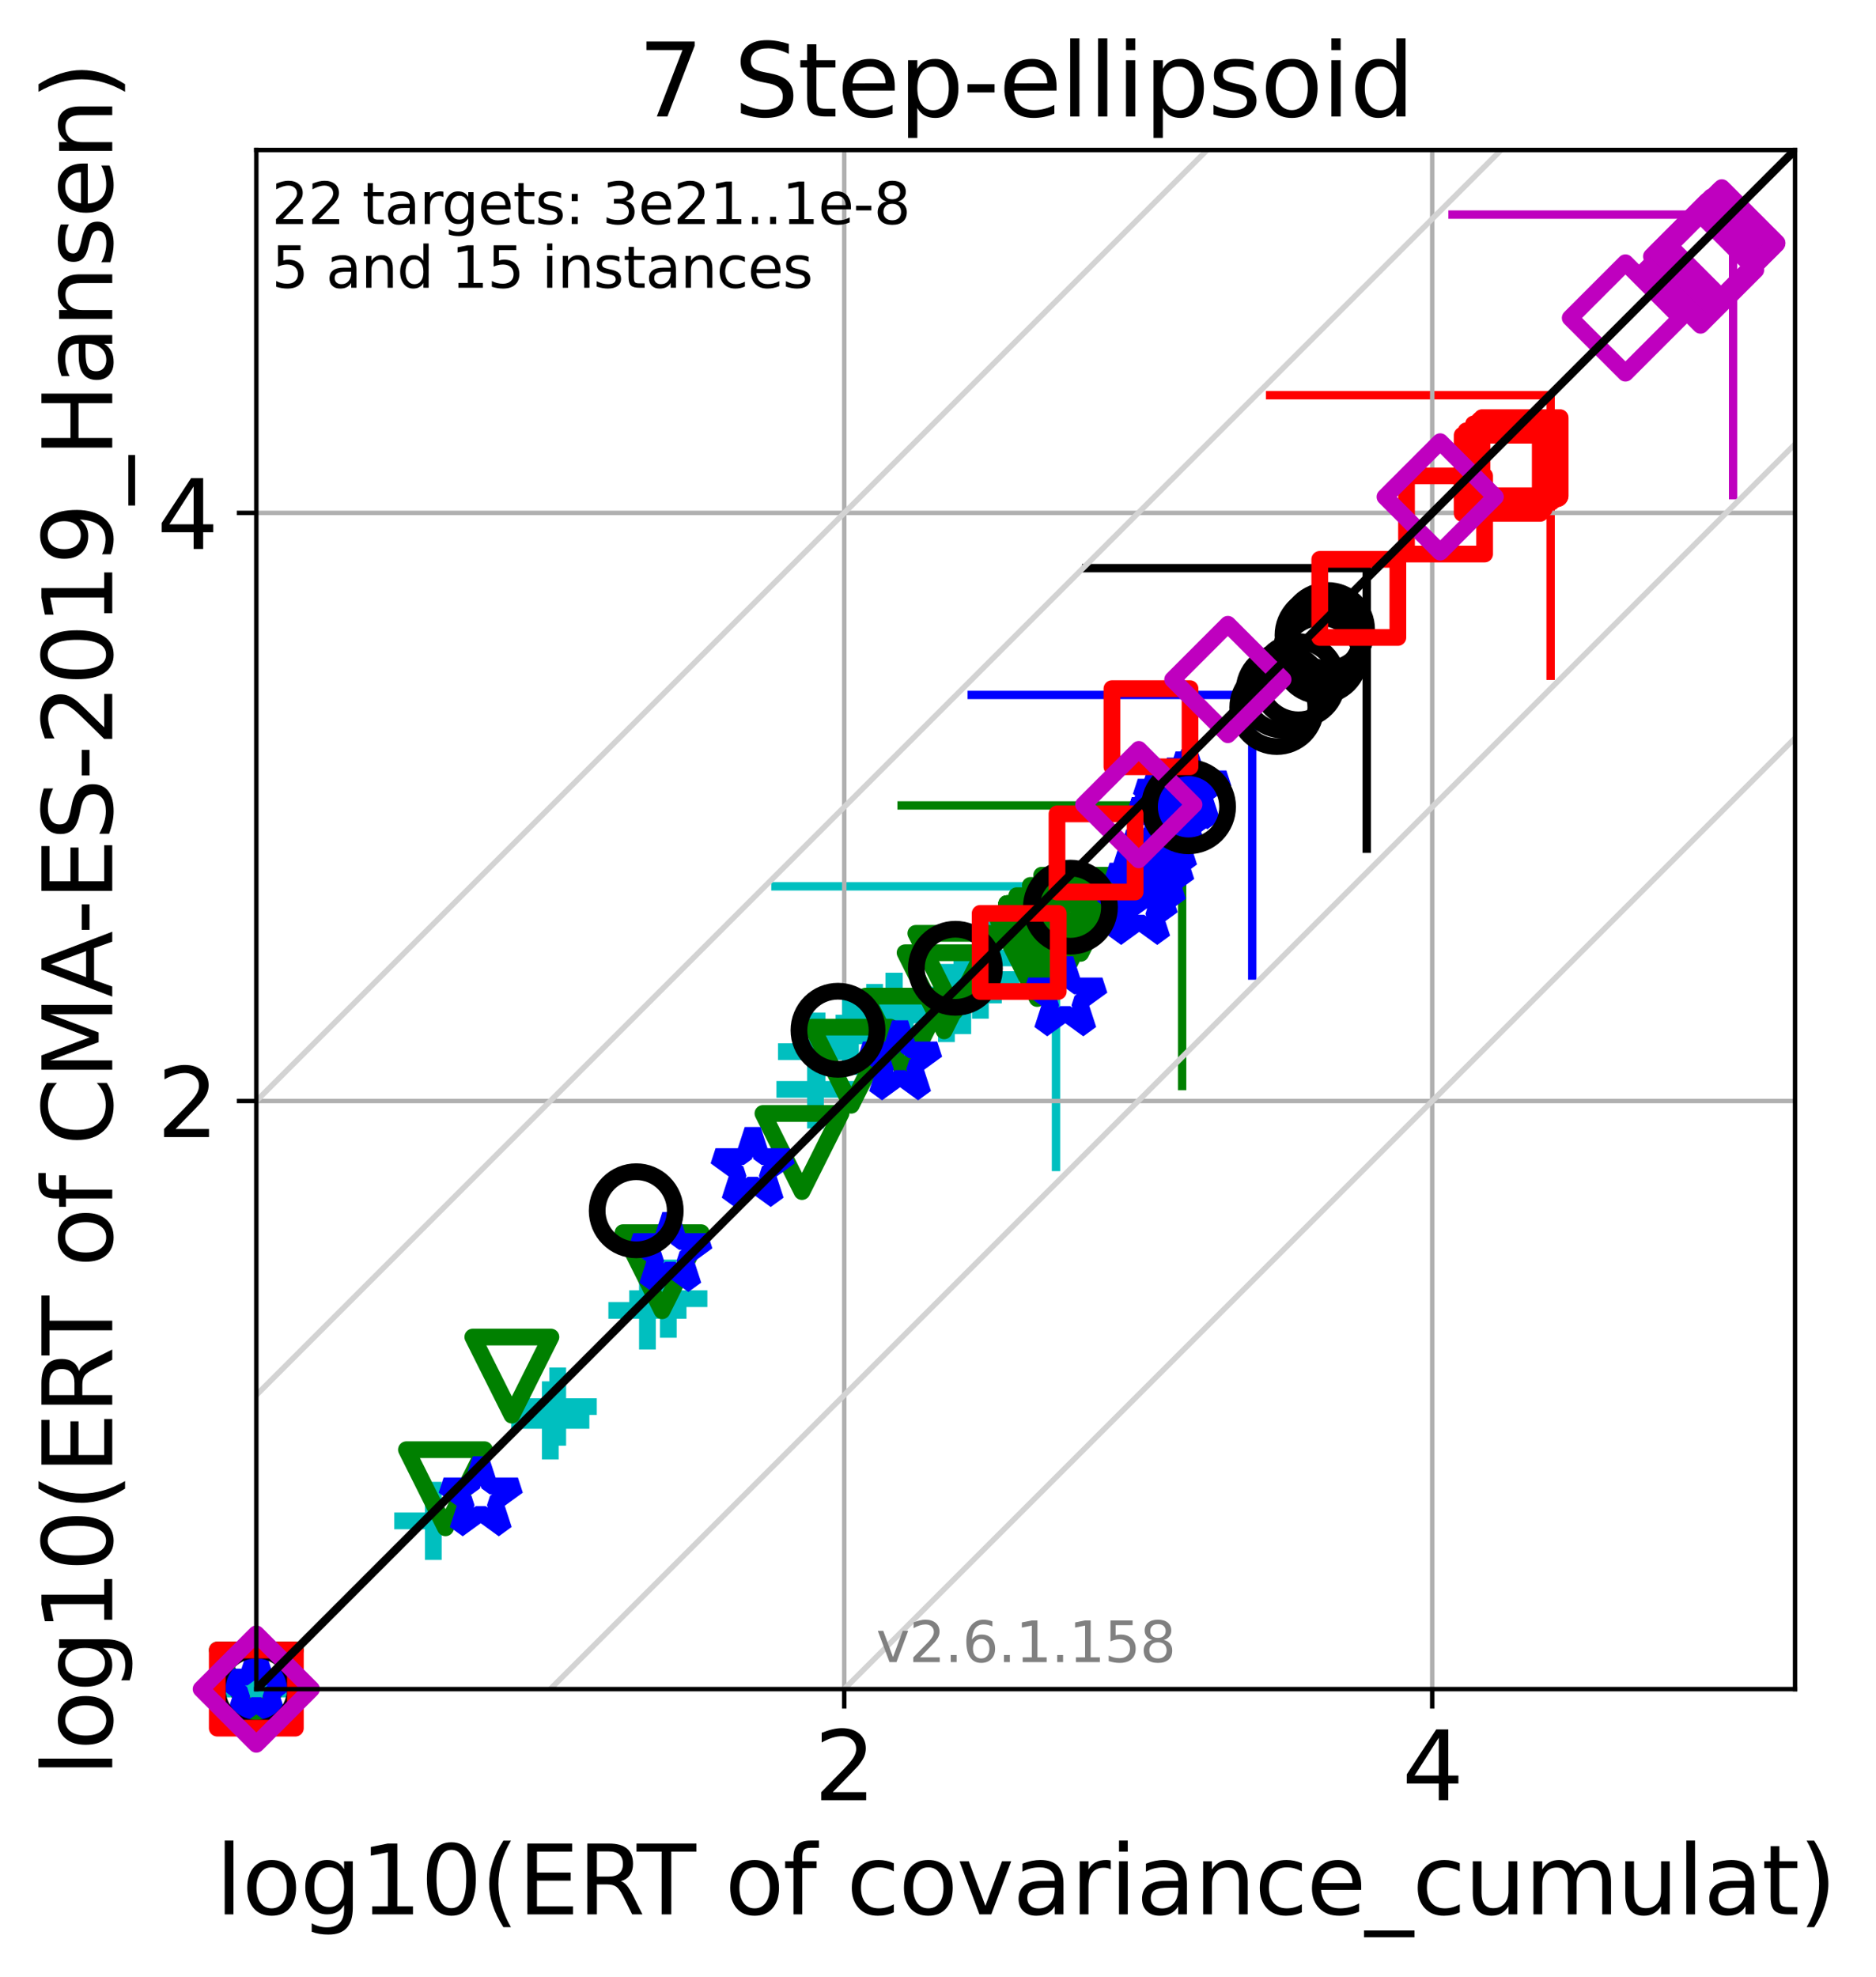 <?xml version="1.0" encoding="utf-8" standalone="no"?>
<!DOCTYPE svg PUBLIC "-//W3C//DTD SVG 1.1//EN"
  "http://www.w3.org/Graphics/SVG/1.1/DTD/svg11.dtd">
<svg xmlns:xlink="http://www.w3.org/1999/xlink" width="336.247pt" height="354.256pt" viewBox="0 0 336.247 354.256" xmlns="http://www.w3.org/2000/svg" version="1.1">
 <defs>
  <style type="text/css">*{stroke-linejoin: round; stroke-linecap: butt}</style>
 </defs>
 <g id="figure_1">
  <g id="patch_1">
   <path d="M 0 354.256 
L 336.247 354.256 
L 336.247 0 
L 0 0 
z
" style="fill: #ffffff"/>
  </g>
  <g id="axes_1">
   <g id="patch_2">
    <path d="M 45.942 302.677 
L 321.742 302.677 
L 321.742 26.877 
L 45.942 26.877 
z
" style="fill: #ffffff"/>
   </g>
   <g id="line2d_1">
    <path d="M 189.271 209.111 
L 189.271 158.831 
" clip-path="url(#pf46b01f23d)" style="fill: none; stroke: #00bfbf; stroke-width: 1.5; stroke-linecap: square"/>
   </g>
   <g id="line2d_2">
    <path d="M 138.991 158.831 
L 189.271 158.831 
" clip-path="url(#pf46b01f23d)" style="fill: none; stroke: #00bfbf; stroke-width: 1.5; stroke-linecap: square"/>
   </g>
   <g id="line2d_3">
    <path d="M 211.879 194.61 
L 211.879 144.33 
" clip-path="url(#pf46b01f23d)" style="fill: none; stroke: #008000; stroke-width: 1.5; stroke-linecap: square"/>
   </g>
   <g id="line2d_4">
    <path d="M 161.598 144.33 
L 211.879 144.33 
" clip-path="url(#pf46b01f23d)" style="fill: none; stroke: #008000; stroke-width: 1.5; stroke-linecap: square"/>
   </g>
   <g id="line2d_5">
    <path d="M 224.447 174.811 
L 224.447 124.531 
" clip-path="url(#pf46b01f23d)" style="fill: none; stroke: #0000ff; stroke-width: 1.5; stroke-linecap: square"/>
   </g>
   <g id="line2d_6">
    <path d="M 174.167 124.531 
L 224.447 124.531 
" clip-path="url(#pf46b01f23d)" style="fill: none; stroke: #0000ff; stroke-width: 1.5; stroke-linecap: square"/>
   </g>
   <g id="line2d_7">
    <path d="M 244.968 152.088 
L 244.968 101.808 
" clip-path="url(#pf46b01f23d)" style="fill: none; stroke: #000000; stroke-width: 1.5; stroke-linecap: square"/>
   </g>
   <g id="line2d_8">
    <path d="M 194.688 101.808 
L 244.968 101.808 
" clip-path="url(#pf46b01f23d)" style="fill: none; stroke: #000000; stroke-width: 1.5; stroke-linecap: square"/>
   </g>
   <g id="line2d_9">
    <path d="M 277.926 121.097 
L 277.926 70.817 
" clip-path="url(#pf46b01f23d)" style="fill: none; stroke: #ff0000; stroke-width: 1.5; stroke-linecap: square"/>
   </g>
   <g id="line2d_10">
    <path d="M 227.646 70.817 
L 277.926 70.817 
" clip-path="url(#pf46b01f23d)" style="fill: none; stroke: #ff0000; stroke-width: 1.5; stroke-linecap: square"/>
   </g>
   <g id="line2d_11">
    <path d="M 310.634 88.739 
L 310.634 38.459 
" clip-path="url(#pf46b01f23d)" style="fill: none; stroke: #bf00bf; stroke-width: 1.5; stroke-linecap: square"/>
   </g>
   <g id="line2d_12">
    <path d="M 260.353 38.459 
L 310.634 38.459 
" clip-path="url(#pf46b01f23d)" style="fill: none; stroke: #bf00bf; stroke-width: 1.5; stroke-linecap: square"/>
   </g>
   <g id="matplotlib.axis_1">
    <g id="xtick_1">
     <g id="line2d_13">
      <path d="M 151.325 302.677 
L 151.325 26.877 
" clip-path="url(#pf46b01f23d)" style="fill: none; stroke: #b0b0b0; stroke-width: 0.8; stroke-linecap: square"/>
     </g>
     <g id="line2d_14">
      <defs>
       <path id="mb14f2b6a3b" d="M 0 0 
L 0 3.5 
" style="stroke: #000000; stroke-width: 0.8"/>
      </defs>
      <g>
       <use xlink:href="#mb14f2b6a3b" x="151.325" y="302.677" style="stroke: #000000; stroke-width: 0.8"/>
      </g>
     </g>
     <g id="text_1">
      <!-- 2 -->
      <g transform="translate(145.917 322.595)scale(0.17 -0.17)">
       <defs>
        <path id="DejaVuSans-32" d="M 1228 531 
L 3431 531 
L 3431 0 
L 469 0 
L 469 531 
Q 828 903 1448 1529 
Q 2069 2156 2228 2338 
Q 2531 2678 2651 2914 
Q 2772 3150 2772 3378 
Q 2772 3750 2511 3984 
Q 2250 4219 1831 4219 
Q 1534 4219 1204 4116 
Q 875 4013 500 3803 
L 500 4441 
Q 881 4594 1212 4672 
Q 1544 4750 1819 4750 
Q 2544 4750 2975 4387 
Q 3406 4025 3406 3419 
Q 3406 3131 3298 2873 
Q 3191 2616 2906 2266 
Q 2828 2175 2409 1742 
Q 1991 1309 1228 531 
z
" transform="scale(0.016)"/>
       </defs>
       <use xlink:href="#DejaVuSans-32"/>
      </g>
     </g>
    </g>
    <g id="xtick_2">
     <g id="line2d_15">
      <path d="M 256.708 302.677 
L 256.708 26.877 
" clip-path="url(#pf46b01f23d)" style="fill: none; stroke: #b0b0b0; stroke-width: 0.8; stroke-linecap: square"/>
     </g>
     <g id="line2d_16">
      <g>
       <use xlink:href="#mb14f2b6a3b" x="256.708" y="302.677" style="stroke: #000000; stroke-width: 0.8"/>
      </g>
     </g>
     <g id="text_2">
      <!-- 4 -->
      <g transform="translate(251.3 322.595)scale(0.17 -0.17)">
       <defs>
        <path id="DejaVuSans-34" d="M 2419 4116 
L 825 1625 
L 2419 1625 
L 2419 4116 
z
M 2253 4666 
L 3047 4666 
L 3047 1625 
L 3713 1625 
L 3713 1100 
L 3047 1100 
L 3047 0 
L 2419 0 
L 2419 1100 
L 313 1100 
L 313 1709 
L 2253 4666 
z
" transform="scale(0.016)"/>
       </defs>
       <use xlink:href="#DejaVuSans-34"/>
      </g>
     </g>
    </g>
    <g id="text_3">
     <!-- log10(ERT of covariance_cumulat) -->
     <g transform="translate(38.637 343.047)scale(0.17 -0.17)">
      <defs>
       <path id="DejaVuSans-6c" d="M 603 4863 
L 1178 4863 
L 1178 0 
L 603 0 
L 603 4863 
z
" transform="scale(0.016)"/>
       <path id="DejaVuSans-6f" d="M 1959 3097 
Q 1497 3097 1228 2736 
Q 959 2375 959 1747 
Q 959 1119 1226 758 
Q 1494 397 1959 397 
Q 2419 397 2687 759 
Q 2956 1122 2956 1747 
Q 2956 2369 2687 2733 
Q 2419 3097 1959 3097 
z
M 1959 3584 
Q 2709 3584 3137 3096 
Q 3566 2609 3566 1747 
Q 3566 888 3137 398 
Q 2709 -91 1959 -91 
Q 1206 -91 779 398 
Q 353 888 353 1747 
Q 353 2609 779 3096 
Q 1206 3584 1959 3584 
z
" transform="scale(0.016)"/>
       <path id="DejaVuSans-67" d="M 2906 1791 
Q 2906 2416 2648 2759 
Q 2391 3103 1925 3103 
Q 1463 3103 1205 2759 
Q 947 2416 947 1791 
Q 947 1169 1205 825 
Q 1463 481 1925 481 
Q 2391 481 2648 825 
Q 2906 1169 2906 1791 
z
M 3481 434 
Q 3481 -459 3084 -895 
Q 2688 -1331 1869 -1331 
Q 1566 -1331 1297 -1286 
Q 1028 -1241 775 -1147 
L 775 -588 
Q 1028 -725 1275 -790 
Q 1522 -856 1778 -856 
Q 2344 -856 2625 -561 
Q 2906 -266 2906 331 
L 2906 616 
Q 2728 306 2450 153 
Q 2172 0 1784 0 
Q 1141 0 747 490 
Q 353 981 353 1791 
Q 353 2603 747 3093 
Q 1141 3584 1784 3584 
Q 2172 3584 2450 3431 
Q 2728 3278 2906 2969 
L 2906 3500 
L 3481 3500 
L 3481 434 
z
" transform="scale(0.016)"/>
       <path id="DejaVuSans-31" d="M 794 531 
L 1825 531 
L 1825 4091 
L 703 3866 
L 703 4441 
L 1819 4666 
L 2450 4666 
L 2450 531 
L 3481 531 
L 3481 0 
L 794 0 
L 794 531 
z
" transform="scale(0.016)"/>
       <path id="DejaVuSans-30" d="M 2034 4250 
Q 1547 4250 1301 3770 
Q 1056 3291 1056 2328 
Q 1056 1369 1301 889 
Q 1547 409 2034 409 
Q 2525 409 2770 889 
Q 3016 1369 3016 2328 
Q 3016 3291 2770 3770 
Q 2525 4250 2034 4250 
z
M 2034 4750 
Q 2819 4750 3233 4129 
Q 3647 3509 3647 2328 
Q 3647 1150 3233 529 
Q 2819 -91 2034 -91 
Q 1250 -91 836 529 
Q 422 1150 422 2328 
Q 422 3509 836 4129 
Q 1250 4750 2034 4750 
z
" transform="scale(0.016)"/>
       <path id="DejaVuSans-28" d="M 1984 4856 
Q 1566 4138 1362 3434 
Q 1159 2731 1159 2009 
Q 1159 1288 1364 580 
Q 1569 -128 1984 -844 
L 1484 -844 
Q 1016 -109 783 600 
Q 550 1309 550 2009 
Q 550 2706 781 3412 
Q 1013 4119 1484 4856 
L 1984 4856 
z
" transform="scale(0.016)"/>
       <path id="DejaVuSans-45" d="M 628 4666 
L 3578 4666 
L 3578 4134 
L 1259 4134 
L 1259 2753 
L 3481 2753 
L 3481 2222 
L 1259 2222 
L 1259 531 
L 3634 531 
L 3634 0 
L 628 0 
L 628 4666 
z
" transform="scale(0.016)"/>
       <path id="DejaVuSans-52" d="M 2841 2188 
Q 3044 2119 3236 1894 
Q 3428 1669 3622 1275 
L 4263 0 
L 3584 0 
L 2988 1197 
Q 2756 1666 2539 1819 
Q 2322 1972 1947 1972 
L 1259 1972 
L 1259 0 
L 628 0 
L 628 4666 
L 2053 4666 
Q 2853 4666 3247 4331 
Q 3641 3997 3641 3322 
Q 3641 2881 3436 2590 
Q 3231 2300 2841 2188 
z
M 1259 4147 
L 1259 2491 
L 2053 2491 
Q 2509 2491 2742 2702 
Q 2975 2913 2975 3322 
Q 2975 3731 2742 3939 
Q 2509 4147 2053 4147 
L 1259 4147 
z
" transform="scale(0.016)"/>
       <path id="DejaVuSans-54" d="M -19 4666 
L 3928 4666 
L 3928 4134 
L 2272 4134 
L 2272 0 
L 1638 0 
L 1638 4134 
L -19 4134 
L -19 4666 
z
" transform="scale(0.016)"/>
       <path id="DejaVuSans-20" transform="scale(0.016)"/>
       <path id="DejaVuSans-66" d="M 2375 4863 
L 2375 4384 
L 1825 4384 
Q 1516 4384 1395 4259 
Q 1275 4134 1275 3809 
L 1275 3500 
L 2222 3500 
L 2222 3053 
L 1275 3053 
L 1275 0 
L 697 0 
L 697 3053 
L 147 3053 
L 147 3500 
L 697 3500 
L 697 3744 
Q 697 4328 969 4595 
Q 1241 4863 1831 4863 
L 2375 4863 
z
" transform="scale(0.016)"/>
       <path id="DejaVuSans-63" d="M 3122 3366 
L 3122 2828 
Q 2878 2963 2633 3030 
Q 2388 3097 2138 3097 
Q 1578 3097 1268 2742 
Q 959 2388 959 1747 
Q 959 1106 1268 751 
Q 1578 397 2138 397 
Q 2388 397 2633 464 
Q 2878 531 3122 666 
L 3122 134 
Q 2881 22 2623 -34 
Q 2366 -91 2075 -91 
Q 1284 -91 818 406 
Q 353 903 353 1747 
Q 353 2603 823 3093 
Q 1294 3584 2113 3584 
Q 2378 3584 2631 3529 
Q 2884 3475 3122 3366 
z
" transform="scale(0.016)"/>
       <path id="DejaVuSans-76" d="M 191 3500 
L 800 3500 
L 1894 563 
L 2988 3500 
L 3597 3500 
L 2284 0 
L 1503 0 
L 191 3500 
z
" transform="scale(0.016)"/>
       <path id="DejaVuSans-61" d="M 2194 1759 
Q 1497 1759 1228 1600 
Q 959 1441 959 1056 
Q 959 750 1161 570 
Q 1363 391 1709 391 
Q 2188 391 2477 730 
Q 2766 1069 2766 1631 
L 2766 1759 
L 2194 1759 
z
M 3341 1997 
L 3341 0 
L 2766 0 
L 2766 531 
Q 2569 213 2275 61 
Q 1981 -91 1556 -91 
Q 1019 -91 701 211 
Q 384 513 384 1019 
Q 384 1609 779 1909 
Q 1175 2209 1959 2209 
L 2766 2209 
L 2766 2266 
Q 2766 2663 2505 2880 
Q 2244 3097 1772 3097 
Q 1472 3097 1187 3025 
Q 903 2953 641 2809 
L 641 3341 
Q 956 3463 1253 3523 
Q 1550 3584 1831 3584 
Q 2591 3584 2966 3190 
Q 3341 2797 3341 1997 
z
" transform="scale(0.016)"/>
       <path id="DejaVuSans-72" d="M 2631 2963 
Q 2534 3019 2420 3045 
Q 2306 3072 2169 3072 
Q 1681 3072 1420 2755 
Q 1159 2438 1159 1844 
L 1159 0 
L 581 0 
L 581 3500 
L 1159 3500 
L 1159 2956 
Q 1341 3275 1631 3429 
Q 1922 3584 2338 3584 
Q 2397 3584 2469 3576 
Q 2541 3569 2628 3553 
L 2631 2963 
z
" transform="scale(0.016)"/>
       <path id="DejaVuSans-69" d="M 603 3500 
L 1178 3500 
L 1178 0 
L 603 0 
L 603 3500 
z
M 603 4863 
L 1178 4863 
L 1178 4134 
L 603 4134 
L 603 4863 
z
" transform="scale(0.016)"/>
       <path id="DejaVuSans-6e" d="M 3513 2113 
L 3513 0 
L 2938 0 
L 2938 2094 
Q 2938 2591 2744 2837 
Q 2550 3084 2163 3084 
Q 1697 3084 1428 2787 
Q 1159 2491 1159 1978 
L 1159 0 
L 581 0 
L 581 3500 
L 1159 3500 
L 1159 2956 
Q 1366 3272 1645 3428 
Q 1925 3584 2291 3584 
Q 2894 3584 3203 3211 
Q 3513 2838 3513 2113 
z
" transform="scale(0.016)"/>
       <path id="DejaVuSans-65" d="M 3597 1894 
L 3597 1613 
L 953 1613 
Q 991 1019 1311 708 
Q 1631 397 2203 397 
Q 2534 397 2845 478 
Q 3156 559 3463 722 
L 3463 178 
Q 3153 47 2828 -22 
Q 2503 -91 2169 -91 
Q 1331 -91 842 396 
Q 353 884 353 1716 
Q 353 2575 817 3079 
Q 1281 3584 2069 3584 
Q 2775 3584 3186 3129 
Q 3597 2675 3597 1894 
z
M 3022 2063 
Q 3016 2534 2758 2815 
Q 2500 3097 2075 3097 
Q 1594 3097 1305 2825 
Q 1016 2553 972 2059 
L 3022 2063 
z
" transform="scale(0.016)"/>
       <path id="DejaVuSans-5f" d="M 3263 -1063 
L 3263 -1509 
L -63 -1509 
L -63 -1063 
L 3263 -1063 
z
" transform="scale(0.016)"/>
       <path id="DejaVuSans-75" d="M 544 1381 
L 544 3500 
L 1119 3500 
L 1119 1403 
Q 1119 906 1312 657 
Q 1506 409 1894 409 
Q 2359 409 2629 706 
Q 2900 1003 2900 1516 
L 2900 3500 
L 3475 3500 
L 3475 0 
L 2900 0 
L 2900 538 
Q 2691 219 2414 64 
Q 2138 -91 1772 -91 
Q 1169 -91 856 284 
Q 544 659 544 1381 
z
M 1991 3584 
L 1991 3584 
z
" transform="scale(0.016)"/>
       <path id="DejaVuSans-6d" d="M 3328 2828 
Q 3544 3216 3844 3400 
Q 4144 3584 4550 3584 
Q 5097 3584 5394 3201 
Q 5691 2819 5691 2113 
L 5691 0 
L 5113 0 
L 5113 2094 
Q 5113 2597 4934 2840 
Q 4756 3084 4391 3084 
Q 3944 3084 3684 2787 
Q 3425 2491 3425 1978 
L 3425 0 
L 2847 0 
L 2847 2094 
Q 2847 2600 2669 2842 
Q 2491 3084 2119 3084 
Q 1678 3084 1418 2786 
Q 1159 2488 1159 1978 
L 1159 0 
L 581 0 
L 581 3500 
L 1159 3500 
L 1159 2956 
Q 1356 3278 1631 3431 
Q 1906 3584 2284 3584 
Q 2666 3584 2933 3390 
Q 3200 3197 3328 2828 
z
" transform="scale(0.016)"/>
       <path id="DejaVuSans-74" d="M 1172 4494 
L 1172 3500 
L 2356 3500 
L 2356 3053 
L 1172 3053 
L 1172 1153 
Q 1172 725 1289 603 
Q 1406 481 1766 481 
L 2356 481 
L 2356 0 
L 1766 0 
Q 1100 0 847 248 
Q 594 497 594 1153 
L 594 3053 
L 172 3053 
L 172 3500 
L 594 3500 
L 594 4494 
L 1172 4494 
z
" transform="scale(0.016)"/>
       <path id="DejaVuSans-29" d="M 513 4856 
L 1013 4856 
Q 1481 4119 1714 3412 
Q 1947 2706 1947 2009 
Q 1947 1309 1714 600 
Q 1481 -109 1013 -844 
L 513 -844 
Q 928 -128 1133 580 
Q 1338 1288 1338 2009 
Q 1338 2731 1133 3434 
Q 928 4138 513 4856 
z
" transform="scale(0.016)"/>
      </defs>
      <use xlink:href="#DejaVuSans-6c"/>
      <use xlink:href="#DejaVuSans-6f" x="27.783"/>
      <use xlink:href="#DejaVuSans-67" x="88.965"/>
      <use xlink:href="#DejaVuSans-31" x="152.441"/>
      <use xlink:href="#DejaVuSans-30" x="216.064"/>
      <use xlink:href="#DejaVuSans-28" x="279.688"/>
      <use xlink:href="#DejaVuSans-45" x="318.701"/>
      <use xlink:href="#DejaVuSans-52" x="381.885"/>
      <use xlink:href="#DejaVuSans-54" x="444.117"/>
      <use xlink:href="#DejaVuSans-20" x="505.201"/>
      <use xlink:href="#DejaVuSans-6f" x="536.988"/>
      <use xlink:href="#DejaVuSans-66" x="598.17"/>
      <use xlink:href="#DejaVuSans-20" x="633.375"/>
      <use xlink:href="#DejaVuSans-63" x="665.162"/>
      <use xlink:href="#DejaVuSans-6f" x="720.143"/>
      <use xlink:href="#DejaVuSans-76" x="781.324"/>
      <use xlink:href="#DejaVuSans-61" x="840.504"/>
      <use xlink:href="#DejaVuSans-72" x="901.783"/>
      <use xlink:href="#DejaVuSans-69" x="942.896"/>
      <use xlink:href="#DejaVuSans-61" x="970.68"/>
      <use xlink:href="#DejaVuSans-6e" x="1031.959"/>
      <use xlink:href="#DejaVuSans-63" x="1095.338"/>
      <use xlink:href="#DejaVuSans-65" x="1150.318"/>
      <use xlink:href="#DejaVuSans-5f" x="1211.842"/>
      <use xlink:href="#DejaVuSans-63" x="1261.842"/>
      <use xlink:href="#DejaVuSans-75" x="1316.822"/>
      <use xlink:href="#DejaVuSans-6d" x="1380.201"/>
      <use xlink:href="#DejaVuSans-75" x="1477.613"/>
      <use xlink:href="#DejaVuSans-6c" x="1540.992"/>
      <use xlink:href="#DejaVuSans-61" x="1568.775"/>
      <use xlink:href="#DejaVuSans-74" x="1630.055"/>
      <use xlink:href="#DejaVuSans-29" x="1669.264"/>
     </g>
    </g>
   </g>
   <g id="matplotlib.axis_2">
    <g id="ytick_1">
     <g id="line2d_17">
      <path d="M 45.942 197.294 
L 321.742 197.294 
" clip-path="url(#pf46b01f23d)" style="fill: none; stroke: #b0b0b0; stroke-width: 0.8; stroke-linecap: square"/>
     </g>
     <g id="line2d_18">
      <defs>
       <path id="m0d2e494999" d="M 0 0 
L -3.5 0 
" style="stroke: #000000; stroke-width: 0.8"/>
      </defs>
      <g>
       <use xlink:href="#m0d2e494999" x="45.942" y="197.294" style="stroke: #000000; stroke-width: 0.8"/>
      </g>
     </g>
     <g id="text_4">
      <!-- 2 -->
      <g transform="translate(28.126 203.753)scale(0.17 -0.17)">
       <use xlink:href="#DejaVuSans-32"/>
      </g>
     </g>
    </g>
    <g id="ytick_2">
     <g id="line2d_19">
      <path d="M 45.942 91.911 
L 321.742 91.911 
" clip-path="url(#pf46b01f23d)" style="fill: none; stroke: #b0b0b0; stroke-width: 0.8; stroke-linecap: square"/>
     </g>
     <g id="line2d_20">
      <g>
       <use xlink:href="#m0d2e494999" x="45.942" y="91.911" style="stroke: #000000; stroke-width: 0.8"/>
      </g>
     </g>
     <g id="text_5">
      <!-- 4 -->
      <g transform="translate(28.126 98.37)scale(0.17 -0.17)">
       <use xlink:href="#DejaVuSans-34"/>
      </g>
     </g>
    </g>
    <g id="text_6">
     <!-- log10(ERT of CMA-ES-2019_Hansen) -->
     <g transform="translate(20.117 318.342)rotate(-90)scale(0.17 -0.17)">
      <defs>
       <path id="DejaVuSans-43" d="M 4122 4306 
L 4122 3641 
Q 3803 3938 3442 4084 
Q 3081 4231 2675 4231 
Q 1875 4231 1450 3742 
Q 1025 3253 1025 2328 
Q 1025 1406 1450 917 
Q 1875 428 2675 428 
Q 3081 428 3442 575 
Q 3803 722 4122 1019 
L 4122 359 
Q 3791 134 3420 21 
Q 3050 -91 2638 -91 
Q 1578 -91 968 557 
Q 359 1206 359 2328 
Q 359 3453 968 4101 
Q 1578 4750 2638 4750 
Q 3056 4750 3426 4639 
Q 3797 4528 4122 4306 
z
" transform="scale(0.016)"/>
       <path id="DejaVuSans-4d" d="M 628 4666 
L 1569 4666 
L 2759 1491 
L 3956 4666 
L 4897 4666 
L 4897 0 
L 4281 0 
L 4281 4097 
L 3078 897 
L 2444 897 
L 1241 4097 
L 1241 0 
L 628 0 
L 628 4666 
z
" transform="scale(0.016)"/>
       <path id="DejaVuSans-41" d="M 2188 4044 
L 1331 1722 
L 3047 1722 
L 2188 4044 
z
M 1831 4666 
L 2547 4666 
L 4325 0 
L 3669 0 
L 3244 1197 
L 1141 1197 
L 716 0 
L 50 0 
L 1831 4666 
z
" transform="scale(0.016)"/>
       <path id="DejaVuSans-2d" d="M 313 2009 
L 1997 2009 
L 1997 1497 
L 313 1497 
L 313 2009 
z
" transform="scale(0.016)"/>
       <path id="DejaVuSans-53" d="M 3425 4513 
L 3425 3897 
Q 3066 4069 2747 4153 
Q 2428 4238 2131 4238 
Q 1616 4238 1336 4038 
Q 1056 3838 1056 3469 
Q 1056 3159 1242 3001 
Q 1428 2844 1947 2747 
L 2328 2669 
Q 3034 2534 3370 2195 
Q 3706 1856 3706 1288 
Q 3706 609 3251 259 
Q 2797 -91 1919 -91 
Q 1588 -91 1214 -16 
Q 841 59 441 206 
L 441 856 
Q 825 641 1194 531 
Q 1563 422 1919 422 
Q 2459 422 2753 634 
Q 3047 847 3047 1241 
Q 3047 1584 2836 1778 
Q 2625 1972 2144 2069 
L 1759 2144 
Q 1053 2284 737 2584 
Q 422 2884 422 3419 
Q 422 4038 858 4394 
Q 1294 4750 2059 4750 
Q 2388 4750 2728 4690 
Q 3069 4631 3425 4513 
z
" transform="scale(0.016)"/>
       <path id="DejaVuSans-39" d="M 703 97 
L 703 672 
Q 941 559 1184 500 
Q 1428 441 1663 441 
Q 2288 441 2617 861 
Q 2947 1281 2994 2138 
Q 2813 1869 2534 1725 
Q 2256 1581 1919 1581 
Q 1219 1581 811 2004 
Q 403 2428 403 3163 
Q 403 3881 828 4315 
Q 1253 4750 1959 4750 
Q 2769 4750 3195 4129 
Q 3622 3509 3622 2328 
Q 3622 1225 3098 567 
Q 2575 -91 1691 -91 
Q 1453 -91 1209 -44 
Q 966 3 703 97 
z
M 1959 2075 
Q 2384 2075 2632 2365 
Q 2881 2656 2881 3163 
Q 2881 3666 2632 3958 
Q 2384 4250 1959 4250 
Q 1534 4250 1286 3958 
Q 1038 3666 1038 3163 
Q 1038 2656 1286 2365 
Q 1534 2075 1959 2075 
z
" transform="scale(0.016)"/>
       <path id="DejaVuSans-48" d="M 628 4666 
L 1259 4666 
L 1259 2753 
L 3553 2753 
L 3553 4666 
L 4184 4666 
L 4184 0 
L 3553 0 
L 3553 2222 
L 1259 2222 
L 1259 0 
L 628 0 
L 628 4666 
z
" transform="scale(0.016)"/>
       <path id="DejaVuSans-73" d="M 2834 3397 
L 2834 2853 
Q 2591 2978 2328 3040 
Q 2066 3103 1784 3103 
Q 1356 3103 1142 2972 
Q 928 2841 928 2578 
Q 928 2378 1081 2264 
Q 1234 2150 1697 2047 
L 1894 2003 
Q 2506 1872 2764 1633 
Q 3022 1394 3022 966 
Q 3022 478 2636 193 
Q 2250 -91 1575 -91 
Q 1294 -91 989 -36 
Q 684 19 347 128 
L 347 722 
Q 666 556 975 473 
Q 1284 391 1588 391 
Q 1994 391 2212 530 
Q 2431 669 2431 922 
Q 2431 1156 2273 1281 
Q 2116 1406 1581 1522 
L 1381 1569 
Q 847 1681 609 1914 
Q 372 2147 372 2553 
Q 372 3047 722 3315 
Q 1072 3584 1716 3584 
Q 2034 3584 2315 3537 
Q 2597 3491 2834 3397 
z
" transform="scale(0.016)"/>
      </defs>
      <use xlink:href="#DejaVuSans-6c"/>
      <use xlink:href="#DejaVuSans-6f" x="27.783"/>
      <use xlink:href="#DejaVuSans-67" x="88.965"/>
      <use xlink:href="#DejaVuSans-31" x="152.441"/>
      <use xlink:href="#DejaVuSans-30" x="216.064"/>
      <use xlink:href="#DejaVuSans-28" x="279.688"/>
      <use xlink:href="#DejaVuSans-45" x="318.701"/>
      <use xlink:href="#DejaVuSans-52" x="381.885"/>
      <use xlink:href="#DejaVuSans-54" x="444.117"/>
      <use xlink:href="#DejaVuSans-20" x="505.201"/>
      <use xlink:href="#DejaVuSans-6f" x="536.988"/>
      <use xlink:href="#DejaVuSans-66" x="598.17"/>
      <use xlink:href="#DejaVuSans-20" x="633.375"/>
      <use xlink:href="#DejaVuSans-43" x="665.162"/>
      <use xlink:href="#DejaVuSans-4d" x="734.986"/>
      <use xlink:href="#DejaVuSans-41" x="821.266"/>
      <use xlink:href="#DejaVuSans-2d" x="887.424"/>
      <use xlink:href="#DejaVuSans-45" x="923.508"/>
      <use xlink:href="#DejaVuSans-53" x="986.691"/>
      <use xlink:href="#DejaVuSans-2d" x="1050.168"/>
      <use xlink:href="#DejaVuSans-32" x="1086.252"/>
      <use xlink:href="#DejaVuSans-30" x="1149.875"/>
      <use xlink:href="#DejaVuSans-31" x="1213.498"/>
      <use xlink:href="#DejaVuSans-39" x="1277.121"/>
      <use xlink:href="#DejaVuSans-5f" x="1340.744"/>
      <use xlink:href="#DejaVuSans-48" x="1390.744"/>
      <use xlink:href="#DejaVuSans-61" x="1465.939"/>
      <use xlink:href="#DejaVuSans-6e" x="1527.219"/>
      <use xlink:href="#DejaVuSans-73" x="1590.598"/>
      <use xlink:href="#DejaVuSans-65" x="1642.697"/>
      <use xlink:href="#DejaVuSans-6e" x="1704.221"/>
      <use xlink:href="#DejaVuSans-29" x="1767.6"/>
     </g>
    </g>
   </g>
   <g id="line2d_21">
    <defs>
     <path id="m01b538cc3b" d="M -7 0 
L 7 0 
M 0 7 
L 0 -7 
" style="stroke: #00bfbf; stroke-width: 3"/>
    </defs>
    <g>
     <use xlink:href="#m01b538cc3b" x="45.942" y="302.677" style="fill-opacity: 0; stroke: #00bfbf; stroke-width: 3"/>
     <use xlink:href="#m01b538cc3b" x="77.665" y="272.533" style="fill-opacity: 0; stroke: #00bfbf; stroke-width: 3"/>
     <use xlink:href="#m01b538cc3b" x="98.633" y="254.527" style="fill-opacity: 0; stroke: #00bfbf; stroke-width: 3"/>
     <use xlink:href="#m01b538cc3b" x="99.967" y="252.06" style="fill-opacity: 0; stroke: #00bfbf; stroke-width: 3"/>
     <use xlink:href="#m01b538cc3b" x="116.043" y="234.821" style="fill-opacity: 0; stroke: #00bfbf; stroke-width: 3"/>
     <use xlink:href="#m01b538cc3b" x="119.784" y="232.719" style="fill-opacity: 0; stroke: #00bfbf; stroke-width: 3"/>
     <use xlink:href="#m01b538cc3b" x="146.161" y="195.211" style="fill-opacity: 0; stroke: #00bfbf; stroke-width: 3"/>
     <use xlink:href="#m01b538cc3b" x="146.446" y="188.457" style="fill-opacity: 0; stroke: #00bfbf; stroke-width: 3"/>
     <use xlink:href="#m01b538cc3b" x="152.441" y="185.623" style="fill-opacity: 0; stroke: #00bfbf; stroke-width: 3"/>
     <use xlink:href="#m01b538cc3b" x="156.758" y="183.332" style="fill-opacity: 0; stroke: #00bfbf; stroke-width: 3"/>
     <use xlink:href="#m01b538cc3b" x="160.234" y="181.887" style="fill-opacity: 0; stroke: #00bfbf; stroke-width: 3"/>
     <use xlink:href="#m01b538cc3b" x="160.234" y="181.311" style="fill-opacity: 0; stroke: #00bfbf; stroke-width: 3"/>
     <use xlink:href="#m01b538cc3b" x="160.234" y="181.311" style="fill-opacity: 0; stroke: #00bfbf; stroke-width: 3"/>
     <use xlink:href="#m01b538cc3b" x="160.234" y="181.311" style="fill-opacity: 0; stroke: #00bfbf; stroke-width: 3"/>
     <use xlink:href="#m01b538cc3b" x="160.234" y="181.311" style="fill-opacity: 0; stroke: #00bfbf; stroke-width: 3"/>
     <use xlink:href="#m01b538cc3b" x="160.234" y="181.311" style="fill-opacity: 0; stroke: #00bfbf; stroke-width: 3"/>
     <use xlink:href="#m01b538cc3b" x="160.234" y="181.311" style="fill-opacity: 0; stroke: #00bfbf; stroke-width: 3"/>
     <use xlink:href="#m01b538cc3b" x="160.234" y="181.311" style="fill-opacity: 0; stroke: #00bfbf; stroke-width: 3"/>
     <use xlink:href="#m01b538cc3b" x="169.636" y="179.735" style="fill-opacity: 0; stroke: #00bfbf; stroke-width: 3"/>
     <use xlink:href="#m01b538cc3b" x="172.566" y="178.301" style="fill-opacity: 0; stroke: #00bfbf; stroke-width: 3"/>
     <use xlink:href="#m01b538cc3b" x="175.721" y="175.541" style="fill-opacity: 0; stroke: #00bfbf; stroke-width: 3"/>
     <use xlink:href="#m01b538cc3b" x="177.899" y="171.651" style="fill-opacity: 0; stroke: #00bfbf; stroke-width: 3"/>
    </g>
   </g>
   <g id="line2d_22">
    <defs>
     <path id="m75742511e0" d="M -0 7 
L 7 -7 
L -7 -7 
z
" style="stroke: #008000; stroke-width: 3; stroke-linejoin: miter"/>
    </defs>
    <g>
     <use xlink:href="#m75742511e0" x="45.942" y="302.677" style="fill-opacity: 0; stroke: #008000; stroke-width: 3; stroke-linejoin: miter"/>
     <use xlink:href="#m75742511e0" x="79.846" y="266.782" style="fill-opacity: 0; stroke: #008000; stroke-width: 3; stroke-linejoin: miter"/>
     <use xlink:href="#m75742511e0" x="91.743" y="246.589" style="fill-opacity: 0; stroke: #008000; stroke-width: 3; stroke-linejoin: miter"/>
     <use xlink:href="#m75742511e0" x="118.667" y="227.887" style="fill-opacity: 0; stroke: #008000; stroke-width: 3; stroke-linejoin: miter"/>
     <use xlink:href="#m75742511e0" x="143.744" y="206.527" style="fill-opacity: 0; stroke: #008000; stroke-width: 3; stroke-linejoin: miter"/>
     <use xlink:href="#m75742511e0" x="152.572" y="191.057" style="fill-opacity: 0; stroke: #008000; stroke-width: 3; stroke-linejoin: miter"/>
     <use xlink:href="#m75742511e0" x="162.137" y="185.504" style="fill-opacity: 0; stroke: #008000; stroke-width: 3; stroke-linejoin: miter"/>
     <use xlink:href="#m75742511e0" x="169.221" y="177.729" style="fill-opacity: 0; stroke: #008000; stroke-width: 3; stroke-linejoin: miter"/>
     <use xlink:href="#m75742511e0" x="171.148" y="174.251" style="fill-opacity: 0; stroke: #008000; stroke-width: 3; stroke-linejoin: miter"/>
     <use xlink:href="#m75742511e0" x="185.906" y="171.931" style="fill-opacity: 0; stroke: #008000; stroke-width: 3; stroke-linejoin: miter"/>
     <use xlink:href="#m75742511e0" x="187.448" y="168.96" style="fill-opacity: 0; stroke: #008000; stroke-width: 3; stroke-linejoin: miter"/>
     <use xlink:href="#m75742511e0" x="187.448" y="168.943" style="fill-opacity: 0; stroke: #008000; stroke-width: 3; stroke-linejoin: miter"/>
     <use xlink:href="#m75742511e0" x="187.448" y="168.943" style="fill-opacity: 0; stroke: #008000; stroke-width: 3; stroke-linejoin: miter"/>
     <use xlink:href="#m75742511e0" x="187.448" y="168.943" style="fill-opacity: 0; stroke: #008000; stroke-width: 3; stroke-linejoin: miter"/>
     <use xlink:href="#m75742511e0" x="187.448" y="168.943" style="fill-opacity: 0; stroke: #008000; stroke-width: 3; stroke-linejoin: miter"/>
     <use xlink:href="#m75742511e0" x="187.448" y="168.943" style="fill-opacity: 0; stroke: #008000; stroke-width: 3; stroke-linejoin: miter"/>
     <use xlink:href="#m75742511e0" x="187.448" y="168.943" style="fill-opacity: 0; stroke: #008000; stroke-width: 3; stroke-linejoin: miter"/>
     <use xlink:href="#m75742511e0" x="187.448" y="168.943" style="fill-opacity: 0; stroke: #008000; stroke-width: 3; stroke-linejoin: miter"/>
     <use xlink:href="#m75742511e0" x="189.105" y="168.238" style="fill-opacity: 0; stroke: #008000; stroke-width: 3; stroke-linejoin: miter"/>
     <use xlink:href="#m75742511e0" x="189.236" y="167.5" style="fill-opacity: 0; stroke: #008000; stroke-width: 3; stroke-linejoin: miter"/>
     <use xlink:href="#m75742511e0" x="191.669" y="165.666" style="fill-opacity: 0; stroke: #008000; stroke-width: 3; stroke-linejoin: miter"/>
     <use xlink:href="#m75742511e0" x="193.703" y="163.834" style="fill-opacity: 0; stroke: #008000; stroke-width: 3; stroke-linejoin: miter"/>
    </g>
   </g>
   <g id="line2d_23">
    <defs>
     <path id="m18d2bcd157" d="M 0 -7 
L -1.572 -2.163 
L -6.657 -2.163 
L -2.543 0.826 
L -4.114 5.663 
L -0 2.674 
L 4.114 5.663 
L 2.543 0.826 
L 6.657 -2.163 
L 1.572 -2.163 
z
" style="stroke: #0000ff; stroke-width: 3; stroke-linejoin: bevel"/>
    </defs>
    <g>
     <use xlink:href="#m18d2bcd157" x="45.942" y="302.677" style="fill-opacity: 0; stroke: #0000ff; stroke-width: 3; stroke-linejoin: bevel"/>
     <use xlink:href="#m18d2bcd157" x="86.168" y="268.429" style="fill-opacity: 0; stroke: #0000ff; stroke-width: 3; stroke-linejoin: bevel"/>
     <use xlink:href="#m18d2bcd157" x="120.144" y="224.643" style="fill-opacity: 0; stroke: #0000ff; stroke-width: 3; stroke-linejoin: bevel"/>
     <use xlink:href="#m18d2bcd157" x="134.907" y="209.42" style="fill-opacity: 0; stroke: #0000ff; stroke-width: 3; stroke-linejoin: bevel"/>
     <use xlink:href="#m18d2bcd157" x="161.324" y="190.303" style="fill-opacity: 0; stroke: #0000ff; stroke-width: 3; stroke-linejoin: bevel"/>
     <use xlink:href="#m18d2bcd157" x="190.935" y="178.832" style="fill-opacity: 0; stroke: #0000ff; stroke-width: 3; stroke-linejoin: bevel"/>
     <use xlink:href="#m18d2bcd157" x="204.185" y="162.462" style="fill-opacity: 0; stroke: #0000ff; stroke-width: 3; stroke-linejoin: bevel"/>
     <use xlink:href="#m18d2bcd157" x="205.543" y="158.264" style="fill-opacity: 0; stroke: #0000ff; stroke-width: 3; stroke-linejoin: bevel"/>
     <use xlink:href="#m18d2bcd157" x="207.015" y="155.859" style="fill-opacity: 0; stroke: #0000ff; stroke-width: 3; stroke-linejoin: bevel"/>
     <use xlink:href="#m18d2bcd157" x="208.51" y="152.301" style="fill-opacity: 0; stroke: #0000ff; stroke-width: 3; stroke-linejoin: bevel"/>
     <use xlink:href="#m18d2bcd157" x="209.54" y="146.542" style="fill-opacity: 0; stroke: #0000ff; stroke-width: 3; stroke-linejoin: bevel"/>
     <use xlink:href="#m18d2bcd157" x="209.54" y="146.542" style="fill-opacity: 0; stroke: #0000ff; stroke-width: 3; stroke-linejoin: bevel"/>
     <use xlink:href="#m18d2bcd157" x="209.54" y="146.542" style="fill-opacity: 0; stroke: #0000ff; stroke-width: 3; stroke-linejoin: bevel"/>
     <use xlink:href="#m18d2bcd157" x="209.54" y="146.542" style="fill-opacity: 0; stroke: #0000ff; stroke-width: 3; stroke-linejoin: bevel"/>
     <use xlink:href="#m18d2bcd157" x="209.54" y="146.542" style="fill-opacity: 0; stroke: #0000ff; stroke-width: 3; stroke-linejoin: bevel"/>
     <use xlink:href="#m18d2bcd157" x="209.54" y="146.542" style="fill-opacity: 0; stroke: #0000ff; stroke-width: 3; stroke-linejoin: bevel"/>
     <use xlink:href="#m18d2bcd157" x="209.54" y="146.542" style="fill-opacity: 0; stroke: #0000ff; stroke-width: 3; stroke-linejoin: bevel"/>
     <use xlink:href="#m18d2bcd157" x="209.54" y="146.542" style="fill-opacity: 0; stroke: #0000ff; stroke-width: 3; stroke-linejoin: bevel"/>
     <use xlink:href="#m18d2bcd157" x="210.164" y="146.064" style="fill-opacity: 0; stroke: #0000ff; stroke-width: 3; stroke-linejoin: bevel"/>
     <use xlink:href="#m18d2bcd157" x="210.594" y="143.213" style="fill-opacity: 0; stroke: #0000ff; stroke-width: 3; stroke-linejoin: bevel"/>
     <use xlink:href="#m18d2bcd157" x="212.118" y="142.119" style="fill-opacity: 0; stroke: #0000ff; stroke-width: 3; stroke-linejoin: bevel"/>
     <use xlink:href="#m18d2bcd157" x="213.163" y="141.729" style="fill-opacity: 0; stroke: #0000ff; stroke-width: 3; stroke-linejoin: bevel"/>
    </g>
   </g>
   <g id="line2d_24">
    <defs>
     <path id="mcc970ed7cb" d="M 0 7 
C 1.856 7 3.637 6.262 4.95 4.95 
C 6.262 3.637 7 1.856 7 0 
C 7 -1.856 6.262 -3.637 4.95 -4.95 
C 3.637 -6.262 1.856 -7 0 -7 
C -1.856 -7 -3.637 -6.262 -4.95 -4.95 
C -6.262 -3.637 -7 -1.856 -7 0 
C -7 1.856 -6.262 3.637 -4.95 4.95 
C -3.637 6.262 -1.856 7 0 7 
z
" style="stroke: #000000; stroke-width: 3"/>
    </defs>
    <g>
     <use xlink:href="#mcc970ed7cb" x="45.942" y="302.677" style="fill-opacity: 0; stroke: #000000; stroke-width: 3"/>
     <use xlink:href="#mcc970ed7cb" x="114.033" y="216.965" style="fill-opacity: 0; stroke: #000000; stroke-width: 3"/>
     <use xlink:href="#mcc970ed7cb" x="150.199" y="184.619" style="fill-opacity: 0; stroke: #000000; stroke-width: 3"/>
     <use xlink:href="#mcc970ed7cb" x="171.244" y="173.516" style="fill-opacity: 0; stroke: #000000; stroke-width: 3"/>
     <use xlink:href="#mcc970ed7cb" x="191.857" y="162.562" style="fill-opacity: 0; stroke: #000000; stroke-width: 3"/>
     <use xlink:href="#mcc970ed7cb" x="213.028" y="144.571" style="fill-opacity: 0; stroke: #000000; stroke-width: 3"/>
     <use xlink:href="#mcc970ed7cb" x="228.845" y="126.777" style="fill-opacity: 0; stroke: #000000; stroke-width: 3"/>
     <use xlink:href="#mcc970ed7cb" x="229.966" y="123.837" style="fill-opacity: 0; stroke: #000000; stroke-width: 3"/>
     <use xlink:href="#mcc970ed7cb" x="232.724" y="121.99" style="fill-opacity: 0; stroke: #000000; stroke-width: 3"/>
     <use xlink:href="#mcc970ed7cb" x="236.716" y="117.677" style="fill-opacity: 0; stroke: #000000; stroke-width: 3"/>
     <use xlink:href="#mcc970ed7cb" x="236.959" y="115.274" style="fill-opacity: 0; stroke: #000000; stroke-width: 3"/>
     <use xlink:href="#mcc970ed7cb" x="236.959" y="115.274" style="fill-opacity: 0; stroke: #000000; stroke-width: 3"/>
     <use xlink:href="#mcc970ed7cb" x="236.959" y="115.274" style="fill-opacity: 0; stroke: #000000; stroke-width: 3"/>
     <use xlink:href="#mcc970ed7cb" x="236.959" y="115.274" style="fill-opacity: 0; stroke: #000000; stroke-width: 3"/>
     <use xlink:href="#mcc970ed7cb" x="236.959" y="115.274" style="fill-opacity: 0; stroke: #000000; stroke-width: 3"/>
     <use xlink:href="#mcc970ed7cb" x="236.959" y="115.274" style="fill-opacity: 0; stroke: #000000; stroke-width: 3"/>
     <use xlink:href="#mcc970ed7cb" x="236.959" y="115.274" style="fill-opacity: 0; stroke: #000000; stroke-width: 3"/>
     <use xlink:href="#mcc970ed7cb" x="236.959" y="115.274" style="fill-opacity: 0; stroke: #000000; stroke-width: 3"/>
     <use xlink:href="#mcc970ed7cb" x="236.959" y="113.819" style="fill-opacity: 0; stroke: #000000; stroke-width: 3"/>
     <use xlink:href="#mcc970ed7cb" x="237.272" y="113.488" style="fill-opacity: 0; stroke: #000000; stroke-width: 3"/>
     <use xlink:href="#mcc970ed7cb" x="237.853" y="113.005" style="fill-opacity: 0; stroke: #000000; stroke-width: 3"/>
     <use xlink:href="#mcc970ed7cb" x="237.948" y="112.811" style="fill-opacity: 0; stroke: #000000; stroke-width: 3"/>
    </g>
   </g>
   <g id="line2d_25">
    <defs>
     <path id="mbd3433127a" d="M -7 7 
L 7 7 
L 7 -7 
L -7 -7 
z
" style="stroke: #ff0000; stroke-width: 3; stroke-linejoin: miter"/>
    </defs>
    <g>
     <use xlink:href="#mbd3433127a" x="45.942" y="302.677" style="fill-opacity: 0; stroke: #ff0000; stroke-width: 3; stroke-linejoin: miter"/>
     <use xlink:href="#mbd3433127a" x="182.679" y="170.677" style="fill-opacity: 0; stroke: #ff0000; stroke-width: 3; stroke-linejoin: miter"/>
     <use xlink:href="#mbd3433127a" x="196.454" y="152.846" style="fill-opacity: 0; stroke: #ff0000; stroke-width: 3; stroke-linejoin: miter"/>
     <use xlink:href="#mbd3433127a" x="206.297" y="130.403" style="fill-opacity: 0; stroke: #ff0000; stroke-width: 3; stroke-linejoin: miter"/>
     <use xlink:href="#mbd3433127a" x="243.548" y="107.235" style="fill-opacity: 0; stroke: #ff0000; stroke-width: 3; stroke-linejoin: miter"/>
     <use xlink:href="#mbd3433127a" x="259.099" y="92.281" style="fill-opacity: 0; stroke: #ff0000; stroke-width: 3; stroke-linejoin: miter"/>
     <use xlink:href="#mbd3433127a" x="269.07" y="84.993" style="fill-opacity: 0; stroke: #ff0000; stroke-width: 3; stroke-linejoin: miter"/>
     <use xlink:href="#mbd3433127a" x="269.787" y="84.208" style="fill-opacity: 0; stroke: #ff0000; stroke-width: 3; stroke-linejoin: miter"/>
     <use xlink:href="#mbd3433127a" x="271.107" y="82.978" style="fill-opacity: 0; stroke: #ff0000; stroke-width: 3; stroke-linejoin: miter"/>
     <use xlink:href="#mbd3433127a" x="272.109" y="82.343" style="fill-opacity: 0; stroke: #ff0000; stroke-width: 3; stroke-linejoin: miter"/>
     <use xlink:href="#mbd3433127a" x="272.18" y="82.333" style="fill-opacity: 0; stroke: #ff0000; stroke-width: 3; stroke-linejoin: miter"/>
     <use xlink:href="#mbd3433127a" x="272.18" y="82.333" style="fill-opacity: 0; stroke: #ff0000; stroke-width: 3; stroke-linejoin: miter"/>
     <use xlink:href="#mbd3433127a" x="272.18" y="82.333" style="fill-opacity: 0; stroke: #ff0000; stroke-width: 3; stroke-linejoin: miter"/>
     <use xlink:href="#mbd3433127a" x="272.18" y="82.333" style="fill-opacity: 0; stroke: #ff0000; stroke-width: 3; stroke-linejoin: miter"/>
     <use xlink:href="#mbd3433127a" x="272.18" y="82.333" style="fill-opacity: 0; stroke: #ff0000; stroke-width: 3; stroke-linejoin: miter"/>
     <use xlink:href="#mbd3433127a" x="272.18" y="82.333" style="fill-opacity: 0; stroke: #ff0000; stroke-width: 3; stroke-linejoin: miter"/>
     <use xlink:href="#mbd3433127a" x="272.18" y="82.333" style="fill-opacity: 0; stroke: #ff0000; stroke-width: 3; stroke-linejoin: miter"/>
     <use xlink:href="#mbd3433127a" x="272.18" y="82.333" style="fill-opacity: 0; stroke: #ff0000; stroke-width: 3; stroke-linejoin: miter"/>
     <use xlink:href="#mbd3433127a" x="272.309" y="82.285" style="fill-opacity: 0; stroke: #ff0000; stroke-width: 3; stroke-linejoin: miter"/>
     <use xlink:href="#mbd3433127a" x="272.487" y="82.216" style="fill-opacity: 0; stroke: #ff0000; stroke-width: 3; stroke-linejoin: miter"/>
     <use xlink:href="#mbd3433127a" x="272.611" y="81.973" style="fill-opacity: 0; stroke: #ff0000; stroke-width: 3; stroke-linejoin: miter"/>
     <use xlink:href="#mbd3433127a" x="272.631" y="81.844" style="fill-opacity: 0; stroke: #ff0000; stroke-width: 3; stroke-linejoin: miter"/>
    </g>
   </g>
   <g id="line2d_26">
    <defs>
     <path id="m3746286be4" d="M -0 9.899 
L 9.899 0 
L 0 -9.899 
L -9.899 -0 
z
" style="stroke: #bf00bf; stroke-width: 3; stroke-linejoin: miter"/>
    </defs>
    <g>
     <use xlink:href="#m3746286be4" x="45.942" y="302.677" style="fill-opacity: 0; stroke: #bf00bf; stroke-width: 3; stroke-linejoin: miter"/>
     <use xlink:href="#m3746286be4" x="204.112" y="144.186" style="fill-opacity: 0; stroke: #bf00bf; stroke-width: 3; stroke-linejoin: miter"/>
     <use xlink:href="#m3746286be4" x="220.078" y="121.764" style="fill-opacity: 0; stroke: #bf00bf; stroke-width: 3; stroke-linejoin: miter"/>
     <use xlink:href="#m3746286be4" x="258.134" y="89.042" style="fill-opacity: 0; stroke: #bf00bf; stroke-width: 3; stroke-linejoin: miter"/>
     <use xlink:href="#m3746286be4" x="291.337" y="56.978" style="fill-opacity: 0; stroke: #bf00bf; stroke-width: 3; stroke-linejoin: miter"/>
     <use xlink:href="#m3746286be4" x="304.8" y="48.396" style="fill-opacity: 0; stroke: #bf00bf; stroke-width: 3; stroke-linejoin: miter"/>
     <use xlink:href="#m3746286be4" x="305.891" y="45.949" style="fill-opacity: 0; stroke: #bf00bf; stroke-width: 3; stroke-linejoin: miter"/>
     <use xlink:href="#m3746286be4" x="306.712" y="45.18" style="fill-opacity: 0; stroke: #bf00bf; stroke-width: 3; stroke-linejoin: miter"/>
     <use xlink:href="#m3746286be4" x="308.067" y="44.068" style="fill-opacity: 0; stroke: #bf00bf; stroke-width: 3; stroke-linejoin: miter"/>
     <use xlink:href="#m3746286be4" x="308.322" y="43.885" style="fill-opacity: 0; stroke: #bf00bf; stroke-width: 3; stroke-linejoin: miter"/>
     <use xlink:href="#m3746286be4" x="308.322" y="43.885" style="fill-opacity: 0; stroke: #bf00bf; stroke-width: 3; stroke-linejoin: miter"/>
     <use xlink:href="#m3746286be4" x="308.322" y="43.885" style="fill-opacity: 0; stroke: #bf00bf; stroke-width: 3; stroke-linejoin: miter"/>
     <use xlink:href="#m3746286be4" x="308.322" y="43.885" style="fill-opacity: 0; stroke: #bf00bf; stroke-width: 3; stroke-linejoin: miter"/>
     <use xlink:href="#m3746286be4" x="308.322" y="43.885" style="fill-opacity: 0; stroke: #bf00bf; stroke-width: 3; stroke-linejoin: miter"/>
     <use xlink:href="#m3746286be4" x="308.322" y="43.885" style="fill-opacity: 0; stroke: #bf00bf; stroke-width: 3; stroke-linejoin: miter"/>
     <use xlink:href="#m3746286be4" x="308.322" y="43.885" style="fill-opacity: 0; stroke: #bf00bf; stroke-width: 3; stroke-linejoin: miter"/>
     <use xlink:href="#m3746286be4" x="308.322" y="43.885" style="fill-opacity: 0; stroke: #bf00bf; stroke-width: 3; stroke-linejoin: miter"/>
     <use xlink:href="#m3746286be4" x="308.322" y="43.885" style="fill-opacity: 0; stroke: #bf00bf; stroke-width: 3; stroke-linejoin: miter"/>
     <use xlink:href="#m3746286be4" x="308.34" y="43.839" style="fill-opacity: 0; stroke: #bf00bf; stroke-width: 3; stroke-linejoin: miter"/>
     <use xlink:href="#m3746286be4" x="308.475" y="43.799" style="fill-opacity: 0; stroke: #bf00bf; stroke-width: 3; stroke-linejoin: miter"/>
     <use xlink:href="#m3746286be4" x="308.597" y="43.639" style="fill-opacity: 0; stroke: #bf00bf; stroke-width: 3; stroke-linejoin: miter"/>
     <use xlink:href="#m3746286be4" x="308.609" y="43.516" style="fill-opacity: 0; stroke: #bf00bf; stroke-width: 3; stroke-linejoin: miter"/>
    </g>
   </g>
   <g id="line2d_27">
    <path d="M 45.942 302.677 
L 321.742 26.877 
" clip-path="url(#pf46b01f23d)" style="fill: none; stroke: #000000; stroke-width: 1.5; stroke-linecap: square"/>
   </g>
   <g id="line2d_28">
    <path d="M 98.633 302.677 
L 337.247 64.063 
" clip-path="url(#pf46b01f23d)" style="fill: none; stroke: #d3d3d3; stroke-linecap: square"/>
   </g>
   <g id="line2d_29">
    <path d="M 151.325 302.677 
L 337.247 116.755 
" clip-path="url(#pf46b01f23d)" style="fill: none; stroke: #d3d3d3; stroke-linecap: square"/>
   </g>
   <g id="line2d_30">
    <path d="M 45.942 249.986 
L 296.928 -1 
" clip-path="url(#pf46b01f23d)" style="fill: none; stroke: #d3d3d3; stroke-linecap: square"/>
   </g>
   <g id="line2d_31">
    <path d="M 45.942 197.294 
L 244.236 -1 
" clip-path="url(#pf46b01f23d)" style="fill: none; stroke: #d3d3d3; stroke-linecap: square"/>
   </g>
   <g id="patch_3">
    <path d="M 45.942 302.677 
L 45.942 26.877 
" style="fill: none; stroke: #000000; stroke-width: 0.8; stroke-linejoin: miter; stroke-linecap: square"/>
   </g>
   <g id="patch_4">
    <path d="M 321.742 302.677 
L 321.742 26.877 
" style="fill: none; stroke: #000000; stroke-width: 0.8; stroke-linejoin: miter; stroke-linecap: square"/>
   </g>
   <g id="patch_5">
    <path d="M 45.942 302.677 
L 321.742 302.677 
" style="fill: none; stroke: #000000; stroke-width: 0.8; stroke-linejoin: miter; stroke-linecap: square"/>
   </g>
   <g id="patch_6">
    <path d="M 45.942 26.877 
L 321.742 26.877 
" style="fill: none; stroke: #000000; stroke-width: 0.8; stroke-linejoin: miter; stroke-linecap: square"/>
   </g>
   <g id="text_7">
    <!-- 22 targets: 3e21..1e-8 -->
    <g transform="translate(48.7 40.144)scale(0.102 -0.102)">
     <defs>
      <path id="DejaVuSans-3a" d="M 750 794 
L 1409 794 
L 1409 0 
L 750 0 
L 750 794 
z
M 750 3309 
L 1409 3309 
L 1409 2516 
L 750 2516 
L 750 3309 
z
" transform="scale(0.016)"/>
      <path id="DejaVuSans-33" d="M 2597 2516 
Q 3050 2419 3304 2112 
Q 3559 1806 3559 1356 
Q 3559 666 3084 287 
Q 2609 -91 1734 -91 
Q 1441 -91 1130 -33 
Q 819 25 488 141 
L 488 750 
Q 750 597 1062 519 
Q 1375 441 1716 441 
Q 2309 441 2620 675 
Q 2931 909 2931 1356 
Q 2931 1769 2642 2001 
Q 2353 2234 1838 2234 
L 1294 2234 
L 1294 2753 
L 1863 2753 
Q 2328 2753 2575 2939 
Q 2822 3125 2822 3475 
Q 2822 3834 2567 4026 
Q 2313 4219 1838 4219 
Q 1578 4219 1281 4162 
Q 984 4106 628 3988 
L 628 4550 
Q 988 4650 1302 4700 
Q 1616 4750 1894 4750 
Q 2613 4750 3031 4423 
Q 3450 4097 3450 3541 
Q 3450 3153 3228 2886 
Q 3006 2619 2597 2516 
z
" transform="scale(0.016)"/>
      <path id="DejaVuSans-2e" d="M 684 794 
L 1344 794 
L 1344 0 
L 684 0 
L 684 794 
z
" transform="scale(0.016)"/>
      <path id="DejaVuSans-38" d="M 2034 2216 
Q 1584 2216 1326 1975 
Q 1069 1734 1069 1313 
Q 1069 891 1326 650 
Q 1584 409 2034 409 
Q 2484 409 2743 651 
Q 3003 894 3003 1313 
Q 3003 1734 2745 1975 
Q 2488 2216 2034 2216 
z
M 1403 2484 
Q 997 2584 770 2862 
Q 544 3141 544 3541 
Q 544 4100 942 4425 
Q 1341 4750 2034 4750 
Q 2731 4750 3128 4425 
Q 3525 4100 3525 3541 
Q 3525 3141 3298 2862 
Q 3072 2584 2669 2484 
Q 3125 2378 3379 2068 
Q 3634 1759 3634 1313 
Q 3634 634 3220 271 
Q 2806 -91 2034 -91 
Q 1263 -91 848 271 
Q 434 634 434 1313 
Q 434 1759 690 2068 
Q 947 2378 1403 2484 
z
M 1172 3481 
Q 1172 3119 1398 2916 
Q 1625 2713 2034 2713 
Q 2441 2713 2670 2916 
Q 2900 3119 2900 3481 
Q 2900 3844 2670 4047 
Q 2441 4250 2034 4250 
Q 1625 4250 1398 4047 
Q 1172 3844 1172 3481 
z
" transform="scale(0.016)"/>
     </defs>
     <use xlink:href="#DejaVuSans-32"/>
     <use xlink:href="#DejaVuSans-32" x="63.623"/>
     <use xlink:href="#DejaVuSans-20" x="127.246"/>
     <use xlink:href="#DejaVuSans-74" x="159.033"/>
     <use xlink:href="#DejaVuSans-61" x="198.242"/>
     <use xlink:href="#DejaVuSans-72" x="259.521"/>
     <use xlink:href="#DejaVuSans-67" x="298.885"/>
     <use xlink:href="#DejaVuSans-65" x="362.361"/>
     <use xlink:href="#DejaVuSans-74" x="423.885"/>
     <use xlink:href="#DejaVuSans-73" x="463.094"/>
     <use xlink:href="#DejaVuSans-3a" x="515.193"/>
     <use xlink:href="#DejaVuSans-20" x="548.885"/>
     <use xlink:href="#DejaVuSans-33" x="580.672"/>
     <use xlink:href="#DejaVuSans-65" x="644.295"/>
     <use xlink:href="#DejaVuSans-32" x="705.818"/>
     <use xlink:href="#DejaVuSans-31" x="769.441"/>
     <use xlink:href="#DejaVuSans-2e" x="833.064"/>
     <use xlink:href="#DejaVuSans-2e" x="864.852"/>
     <use xlink:href="#DejaVuSans-31" x="896.639"/>
     <use xlink:href="#DejaVuSans-65" x="960.262"/>
     <use xlink:href="#DejaVuSans-2d" x="1021.785"/>
     <use xlink:href="#DejaVuSans-38" x="1057.869"/>
    </g>
    <!-- 5 and 15 instances -->
    <g transform="translate(48.7 51.565)scale(0.102 -0.102)">
     <defs>
      <path id="DejaVuSans-35" d="M 691 4666 
L 3169 4666 
L 3169 4134 
L 1269 4134 
L 1269 2991 
Q 1406 3038 1543 3061 
Q 1681 3084 1819 3084 
Q 2600 3084 3056 2656 
Q 3513 2228 3513 1497 
Q 3513 744 3044 326 
Q 2575 -91 1722 -91 
Q 1428 -91 1123 -41 
Q 819 9 494 109 
L 494 744 
Q 775 591 1075 516 
Q 1375 441 1709 441 
Q 2250 441 2565 725 
Q 2881 1009 2881 1497 
Q 2881 1984 2565 2268 
Q 2250 2553 1709 2553 
Q 1456 2553 1204 2497 
Q 953 2441 691 2322 
L 691 4666 
z
" transform="scale(0.016)"/>
      <path id="DejaVuSans-64" d="M 2906 2969 
L 2906 4863 
L 3481 4863 
L 3481 0 
L 2906 0 
L 2906 525 
Q 2725 213 2448 61 
Q 2172 -91 1784 -91 
Q 1150 -91 751 415 
Q 353 922 353 1747 
Q 353 2572 751 3078 
Q 1150 3584 1784 3584 
Q 2172 3584 2448 3432 
Q 2725 3281 2906 2969 
z
M 947 1747 
Q 947 1113 1208 752 
Q 1469 391 1925 391 
Q 2381 391 2643 752 
Q 2906 1113 2906 1747 
Q 2906 2381 2643 2742 
Q 2381 3103 1925 3103 
Q 1469 3103 1208 2742 
Q 947 2381 947 1747 
z
" transform="scale(0.016)"/>
     </defs>
     <use xlink:href="#DejaVuSans-35"/>
     <use xlink:href="#DejaVuSans-20" x="63.623"/>
     <use xlink:href="#DejaVuSans-61" x="95.41"/>
     <use xlink:href="#DejaVuSans-6e" x="156.689"/>
     <use xlink:href="#DejaVuSans-64" x="220.068"/>
     <use xlink:href="#DejaVuSans-20" x="283.545"/>
     <use xlink:href="#DejaVuSans-31" x="315.332"/>
     <use xlink:href="#DejaVuSans-35" x="378.955"/>
     <use xlink:href="#DejaVuSans-20" x="442.578"/>
     <use xlink:href="#DejaVuSans-69" x="474.365"/>
     <use xlink:href="#DejaVuSans-6e" x="502.148"/>
     <use xlink:href="#DejaVuSans-73" x="565.527"/>
     <use xlink:href="#DejaVuSans-74" x="617.627"/>
     <use xlink:href="#DejaVuSans-61" x="656.836"/>
     <use xlink:href="#DejaVuSans-6e" x="718.115"/>
     <use xlink:href="#DejaVuSans-63" x="781.494"/>
     <use xlink:href="#DejaVuSans-65" x="836.475"/>
     <use xlink:href="#DejaVuSans-73" x="897.998"/>
    </g>
   </g>
   <g id="text_8">
    <!-- v2.6.1.158 -->
    <g style="fill: #808080" transform="translate(157.028 297.839)scale(0.1 -0.1)">
     <defs>
      <path id="DejaVuSans-36" d="M 2113 2584 
Q 1688 2584 1439 2293 
Q 1191 2003 1191 1497 
Q 1191 994 1439 701 
Q 1688 409 2113 409 
Q 2538 409 2786 701 
Q 3034 994 3034 1497 
Q 3034 2003 2786 2293 
Q 2538 2584 2113 2584 
z
M 3366 4563 
L 3366 3988 
Q 3128 4100 2886 4159 
Q 2644 4219 2406 4219 
Q 1781 4219 1451 3797 
Q 1122 3375 1075 2522 
Q 1259 2794 1537 2939 
Q 1816 3084 2150 3084 
Q 2853 3084 3261 2657 
Q 3669 2231 3669 1497 
Q 3669 778 3244 343 
Q 2819 -91 2113 -91 
Q 1303 -91 875 529 
Q 447 1150 447 2328 
Q 447 3434 972 4092 
Q 1497 4750 2381 4750 
Q 2619 4750 2861 4703 
Q 3103 4656 3366 4563 
z
" transform="scale(0.016)"/>
     </defs>
     <use xlink:href="#DejaVuSans-76"/>
     <use xlink:href="#DejaVuSans-32" x="59.18"/>
     <use xlink:href="#DejaVuSans-2e" x="122.803"/>
     <use xlink:href="#DejaVuSans-36" x="154.59"/>
     <use xlink:href="#DejaVuSans-2e" x="218.213"/>
     <use xlink:href="#DejaVuSans-31" x="250"/>
     <use xlink:href="#DejaVuSans-2e" x="313.623"/>
     <use xlink:href="#DejaVuSans-31" x="345.41"/>
     <use xlink:href="#DejaVuSans-35" x="409.033"/>
     <use xlink:href="#DejaVuSans-38" x="472.656"/>
    </g>
   </g>
   <g id="text_9">
    <!-- 7 Step-ellipsoid -->
    <g transform="translate(114.353 20.877)scale(0.18 -0.18)">
     <defs>
      <path id="DejaVuSans-37" d="M 525 4666 
L 3525 4666 
L 3525 4397 
L 1831 0 
L 1172 0 
L 2766 4134 
L 525 4134 
L 525 4666 
z
" transform="scale(0.016)"/>
      <path id="DejaVuSans-70" d="M 1159 525 
L 1159 -1331 
L 581 -1331 
L 581 3500 
L 1159 3500 
L 1159 2969 
Q 1341 3281 1617 3432 
Q 1894 3584 2278 3584 
Q 2916 3584 3314 3078 
Q 3713 2572 3713 1747 
Q 3713 922 3314 415 
Q 2916 -91 2278 -91 
Q 1894 -91 1617 61 
Q 1341 213 1159 525 
z
M 3116 1747 
Q 3116 2381 2855 2742 
Q 2594 3103 2138 3103 
Q 1681 3103 1420 2742 
Q 1159 2381 1159 1747 
Q 1159 1113 1420 752 
Q 1681 391 2138 391 
Q 2594 391 2855 752 
Q 3116 1113 3116 1747 
z
" transform="scale(0.016)"/>
     </defs>
     <use xlink:href="#DejaVuSans-37"/>
     <use xlink:href="#DejaVuSans-20" x="63.623"/>
     <use xlink:href="#DejaVuSans-53" x="95.41"/>
     <use xlink:href="#DejaVuSans-74" x="158.887"/>
     <use xlink:href="#DejaVuSans-65" x="198.096"/>
     <use xlink:href="#DejaVuSans-70" x="259.619"/>
     <use xlink:href="#DejaVuSans-2d" x="323.096"/>
     <use xlink:href="#DejaVuSans-65" x="359.18"/>
     <use xlink:href="#DejaVuSans-6c" x="420.703"/>
     <use xlink:href="#DejaVuSans-6c" x="448.486"/>
     <use xlink:href="#DejaVuSans-69" x="476.27"/>
     <use xlink:href="#DejaVuSans-70" x="504.053"/>
     <use xlink:href="#DejaVuSans-73" x="567.529"/>
     <use xlink:href="#DejaVuSans-6f" x="619.629"/>
     <use xlink:href="#DejaVuSans-69" x="680.811"/>
     <use xlink:href="#DejaVuSans-64" x="708.594"/>
    </g>
   </g>
  </g>
 </g>
 <defs>
  <clipPath id="pf46b01f23d">
   <rect x="45.942" y="26.877" width="275.8" height="275.8"/>
  </clipPath>
 </defs>
</svg>
